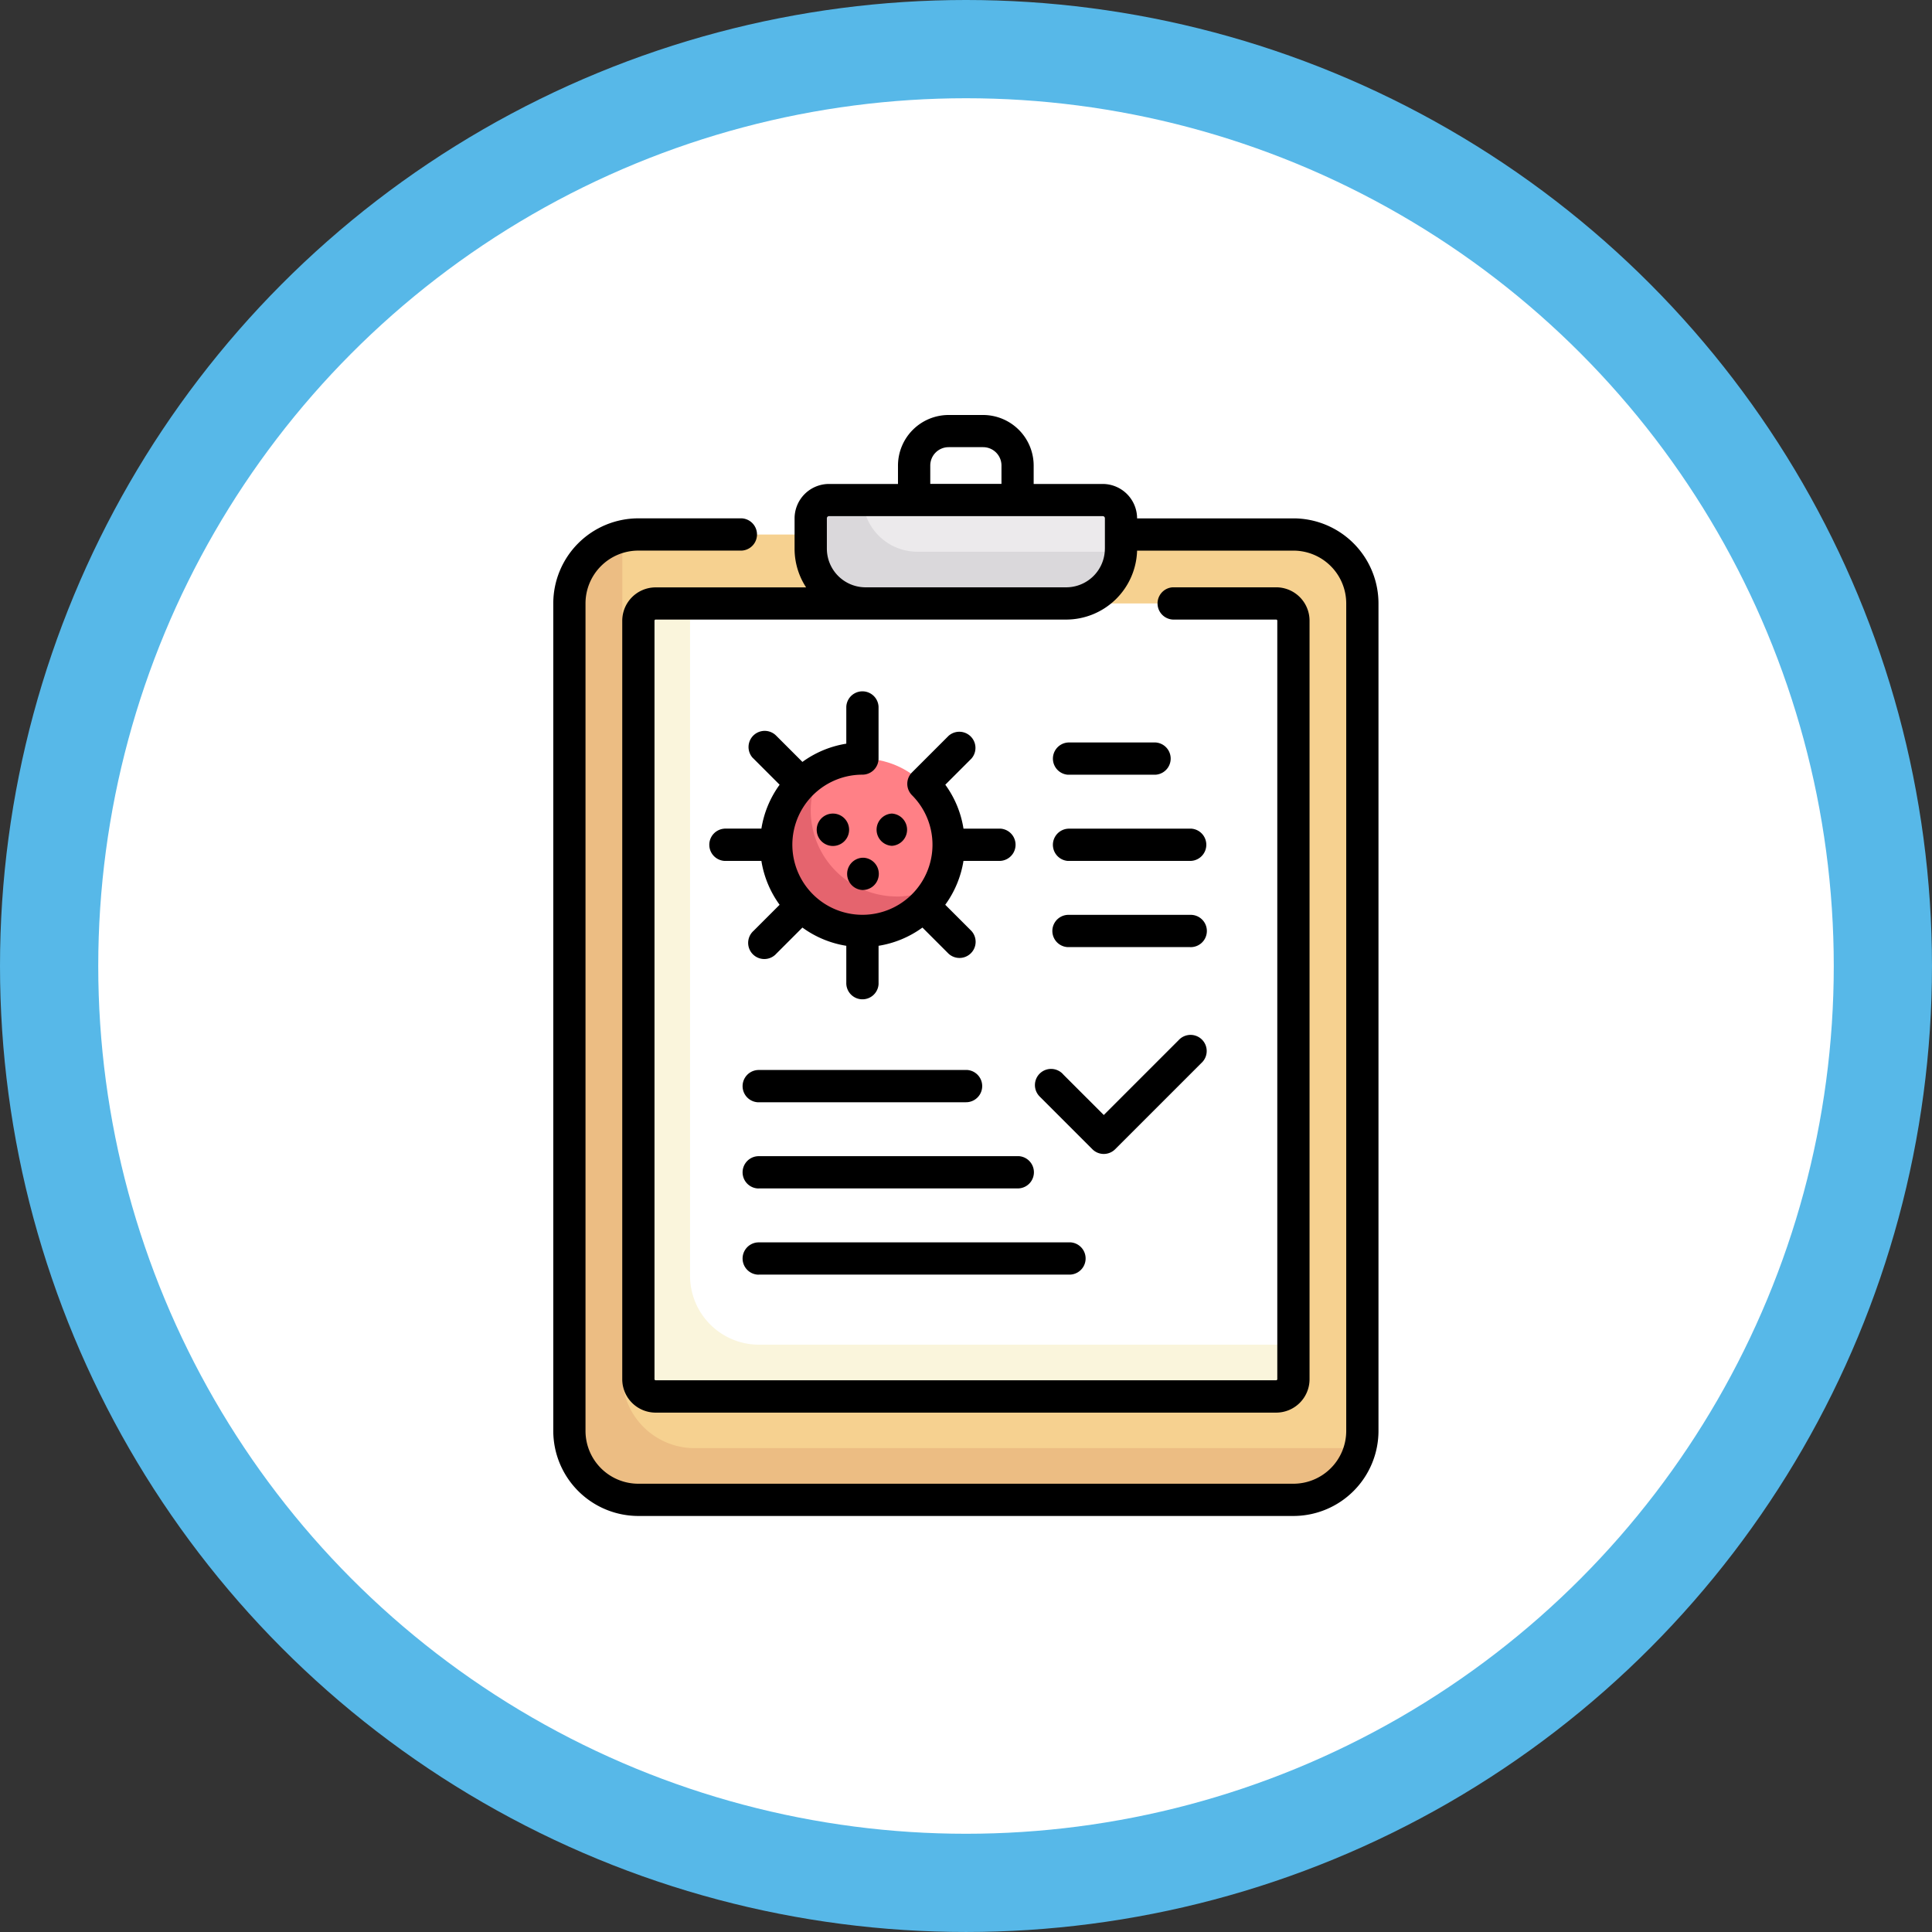 <svg xmlns="http://www.w3.org/2000/svg" width="139.683" height="139.683" viewBox="0 0 139.683 139.683">
  <rect x="0" y="0" width="139.683" height="139.683" fill="#333333" stroke="none"/>
  <g id="Grupo_10143" data-name="Grupo 10143" transform="translate(3186 558)">
    <g id="Grupo_10142" data-name="Grupo 10142">
      <g id="Grupo_10120" data-name="Grupo 10120">
        <g id="Grupo_10098" data-name="Grupo 10098" transform="translate(20 -148)">
          <circle id="Elipse_522" data-name="Elipse 522" cx="69.841" cy="69.841" r="69.841" transform="translate(-3206 -410)" fill="#57b8e8"/>
          <circle id="Elipse_523" data-name="Elipse 523" cx="62.739" cy="62.739" r="62.739" transform="translate(-3198.897 -402.897)" fill="#fff"/>
        </g>
        <g id="Grupo_10097" data-name="Grupo 10097" transform="translate(-66 -252.972)">
          <g id="Grupo_9955" data-name="Grupo 9955" transform="translate(-3080 -275.028)">
            <g id="Grupo_9953" data-name="Grupo 9953" transform="translate(1.166 6.151)">
              <path id="Trazado_4011" data-name="Trazado 4011" d="M1152.542,654.083h-47.36a4.986,4.986,0,0,1-4.985-4.985V589.275a4.985,4.985,0,0,1,4.985-4.983h47.36a4.986,4.986,0,0,1,4.985,4.985V649.1a4.986,4.986,0,0,1-4.985,4.985Z" transform="translate(-1100.197 -581.797)" fill="#f6d190"/>
              <path id="Trazado_4012" data-name="Trazado 4012" d="M1155.7,651.012h-44.867a1.246,1.246,0,0,1-1.246-1.246h0V594.928a1.246,1.246,0,0,1,1.246-1.246H1155.7a1.246,1.246,0,0,1,1.246,1.246h0v54.838a1.246,1.246,0,0,1-1.246,1.246Z" transform="translate(-1104.606 -586.204)" fill="#fff"/>
              <path id="Trazado_4013" data-name="Trazado 4013" d="M1151.544,587.069h-14.5a3.966,3.966,0,0,1-3.966-3.966h0v-2.19a1.322,1.322,0,0,1,1.322-1.322h19.79a1.322,1.322,0,0,1,1.322,1.322v2.19a3.966,3.966,0,0,1-3.966,3.966Z" transform="translate(-1115.627 -579.591)" fill="#eceaec"/>
              <path id="Trazado_4014" data-name="Trazado 4014" d="M1109.243,650.5a5.223,5.223,0,0,1-5.218-5.218V584.62a5.054,5.054,0,0,0-3.828,4.809v59.823a4.986,4.986,0,0,0,4.985,4.985h47.36a4.974,4.974,0,0,0,4.809-3.739Z" transform="translate(-1100.197 -581.951)" fill="#ecbd83"/>
              <path id="Trazado_4015" data-name="Trazado 4015" d="M1118.314,647.274a4.985,4.985,0,0,1-4.985-4.985V593.682h-2.494a1.246,1.246,0,0,0-1.246,1.246v54.838a1.246,1.246,0,0,0,1.246,1.246H1155.7a1.246,1.246,0,0,0,1.246-1.246h0v-2.494Z" transform="translate(-1104.604 -586.204)" fill="#faf5dc"/>
              <ellipse id="Elipse_14" data-name="Elipse 14" cx="6.231" cy="6.231" rx="6.231" ry="6.231" transform="translate(14.955 18.695)" fill="#ff8086"/>
              <path id="Trazado_4016" data-name="Trazado 4016" d="M1137.109,625.479a6.232,6.232,0,0,1-6.231-6.229,6.164,6.164,0,0,1,.78-2.96,6.209,6.209,0,1,0,8.411,8.412,6.163,6.163,0,0,1-2.96.78Z" transform="translate(-1113.429 -596.814)" fill="#e5646e"/>
              <path id="Trazado_4017" data-name="Trazado 4017" d="M1155.281,583.33h-14.5a3.955,3.955,0,0,1-3.943-3.739h-2.441a1.322,1.322,0,0,0-1.322,1.322v2.19a3.966,3.966,0,0,0,3.966,3.966h14.5a3.956,3.956,0,0,0,3.945-3.76C1155.417,583.313,1155.351,583.33,1155.281,583.33Z" transform="translate(-1115.625 -579.591)" fill="#dad8db"/>
            </g>
            <g id="Grupo_9954" data-name="Grupo 9954">
              <path id="Trazado_4018" data-name="Trazado 4018" d="M1151.511,575.478h-11.3v0a2.491,2.491,0,0,0-2.488-2.488h-4.989v-1.327a3.662,3.662,0,0,0-3.66-3.659h-2.494a3.662,3.662,0,0,0-3.656,3.659v1.327h-4.988a2.491,2.491,0,0,0-2.488,2.488v2.19a5.1,5.1,0,0,0,.834,2.8H1105.4a2.415,2.415,0,0,0-2.412,2.413v54.838a2.415,2.415,0,0,0,2.412,2.413h44.868a2.415,2.415,0,0,0,2.412-2.413V582.875a2.415,2.415,0,0,0-2.412-2.413h-7.478a1.168,1.168,0,0,0,0,2.332h7.478a.08.08,0,0,1,.08.08h0v54.838a.08.08,0,0,1-.08.08H1105.4a.08.08,0,0,1-.08-.08h0V582.875a.08.08,0,0,1,.08-.08h29.683a5.137,5.137,0,0,0,5.128-4.985h11.3a3.821,3.821,0,0,1,3.821,3.821v59.821a3.821,3.821,0,0,1-3.821,3.821h-47.358a3.821,3.821,0,0,1-3.821-3.821V581.629a3.821,3.821,0,0,1,3.821-3.821h7.478a1.168,1.168,0,0,0,0-2.332h-7.478a6.156,6.156,0,0,0-6.151,6.153v59.823a6.156,6.156,0,0,0,6.151,6.152h47.36a6.157,6.157,0,0,0,6.151-6.151V581.629A6.156,6.156,0,0,0,1151.511,575.478Zm-26.253-3.821a1.327,1.327,0,0,1,1.327-1.327h2.494a1.327,1.327,0,0,1,1.327,1.327v1.327h-5.148Zm12.624,6.006a2.8,2.8,0,0,1-2.8,2.8h-14.5a2.8,2.8,0,0,1-2.8-2.8v-2.191a.156.156,0,0,1,.156-.156h19.79a.156.156,0,0,1,.156.156h0v2.19Z" transform="translate(-1098 -568)"/>
              <path id="Trazado_4019" data-name="Trazado 4019" d="M1143.143,624.64a1.168,1.168,0,0,0,0-2.332h-.01a1.168,1.168,0,0,0,.01,2.332Z" transform="translate(-1118.661 -593.487)"/>
              <path id="Trazado_4020" data-name="Trazado 4020" d="M1139.131,630.657a1.168,1.168,0,0,0,.112-2.332q-.056,0-.112,0h-.01a1.168,1.168,0,0,0,.01,2.332Z" transform="translate(-1116.778 -596.31)"/>
              <path id="Trazado_4021" data-name="Trazado 4021" d="M1135.067,622.308h-.01a1.171,1.171,0,1,0,.01,0Z" transform="translate(-1114.843 -593.487)"/>
              <path id="Trazado_4022" data-name="Trazado 4022" d="M1120.349,615.59a1.168,1.168,0,0,0,0,2.332h2.666a7.363,7.363,0,0,0,1.318,3.172l-1.888,1.888a1.167,1.167,0,1,0,1.562,1.735c.03-.027.059-.056.087-.087l1.888-1.888a7.36,7.36,0,0,0,3.172,1.318v2.666a1.168,1.168,0,0,0,2.333.111q0-.056,0-.111v-2.666a7.361,7.361,0,0,0,3.172-1.318l1.888,1.888a1.167,1.167,0,0,0,1.649-1.649l-1.888-1.888a7.362,7.362,0,0,0,1.318-3.172h2.666a1.168,1.168,0,0,0,0-2.332h-2.665a7.313,7.313,0,0,0-1.315-3.175l1.885-1.885a1.168,1.168,0,0,0-1.649-1.649l-2.644,2.644a1.168,1.168,0,0,0,0,1.649h0a5.066,5.066,0,1,1-3.585-1.486,1.167,1.167,0,0,0,1.167-1.167v-3.739a1.167,1.167,0,0,0-2.332,0v2.666a7.362,7.362,0,0,0-3.172,1.318l-1.888-1.888a1.168,1.168,0,0,0-1.735,1.562,1.072,1.072,0,0,0,.087.087l1.888,1.888a7.353,7.353,0,0,0-1.318,3.172h-2.665Z" transform="translate(-1107.967 -585.679)"/>
              <path id="Trazado_4023" data-name="Trazado 4023" d="M1173.453,612.62h-6.232a1.168,1.168,0,0,0-.111,2.332q.056,0,.111,0h6.231a1.168,1.168,0,0,0,0-2.332Z" transform="translate(-1129.912 -588.94)"/>
              <path id="Trazado_4024" data-name="Trazado 4024" d="M1175.945,624.362h-8.725a1.168,1.168,0,0,0-.111,2.332q.056,0,.111,0h8.724a1.168,1.168,0,0,0,.111-2.332q-.056,0-.111,0Z" transform="translate(-1129.912 -594.45)"/>
              <path id="Trazado_4025" data-name="Trazado 4025" d="M1175.945,638.437a1.167,1.167,0,0,0,.111-2.332q-.056,0-.111,0h-8.725a1.167,1.167,0,0,0-.111,2.332q.056,0,.111,0Z" transform="translate(-1129.912 -599.961)"/>
              <path id="Trazado_4026" data-name="Trazado 4026" d="M1124.944,659.573H1139.9a1.168,1.168,0,0,0,.111-2.332q-.056,0-.111,0h-14.956a1.168,1.168,0,0,0-.111,2.332Q1124.889,659.576,1124.944,659.573Z" transform="translate(-1110.071 -609.881)"/>
              <path id="Trazado_4027" data-name="Trazado 4027" d="M1124.944,671.314h18.695a1.168,1.168,0,0,0,.111-2.332q-.056,0-.111,0h-18.695a1.168,1.168,0,0,0-.111,2.332Q1124.889,671.317,1124.944,671.314Z" transform="translate(-1110.071 -615.391)"/>
              <path id="Trazado_4028" data-name="Trazado 4028" d="M1124.944,683.056h22.433a1.168,1.168,0,0,0,.111-2.332q-.056,0-.111,0h-22.433a1.168,1.168,0,0,0-.111,2.332Q1124.889,683.059,1124.944,683.056Z" transform="translate(-1110.071 -620.901)"/>
              <path id="Trazado_4029" data-name="Trazado 4029" d="M1168.622,661.068a1.162,1.162,0,0,0,.825-.342l6.231-6.231a1.167,1.167,0,1,0-1.562-1.735,1.122,1.122,0,0,0-.086.086l-5.407,5.407-2.915-2.915a1.168,1.168,0,1,0-1.735,1.562,1.051,1.051,0,0,0,.086.087l3.739,3.739a1.159,1.159,0,0,0,.824.342Z" transform="translate(-1128.82 -607.638)"/>
            </g>
          </g>
        </g>
      </g>
    </g>
  </g>
</svg>
